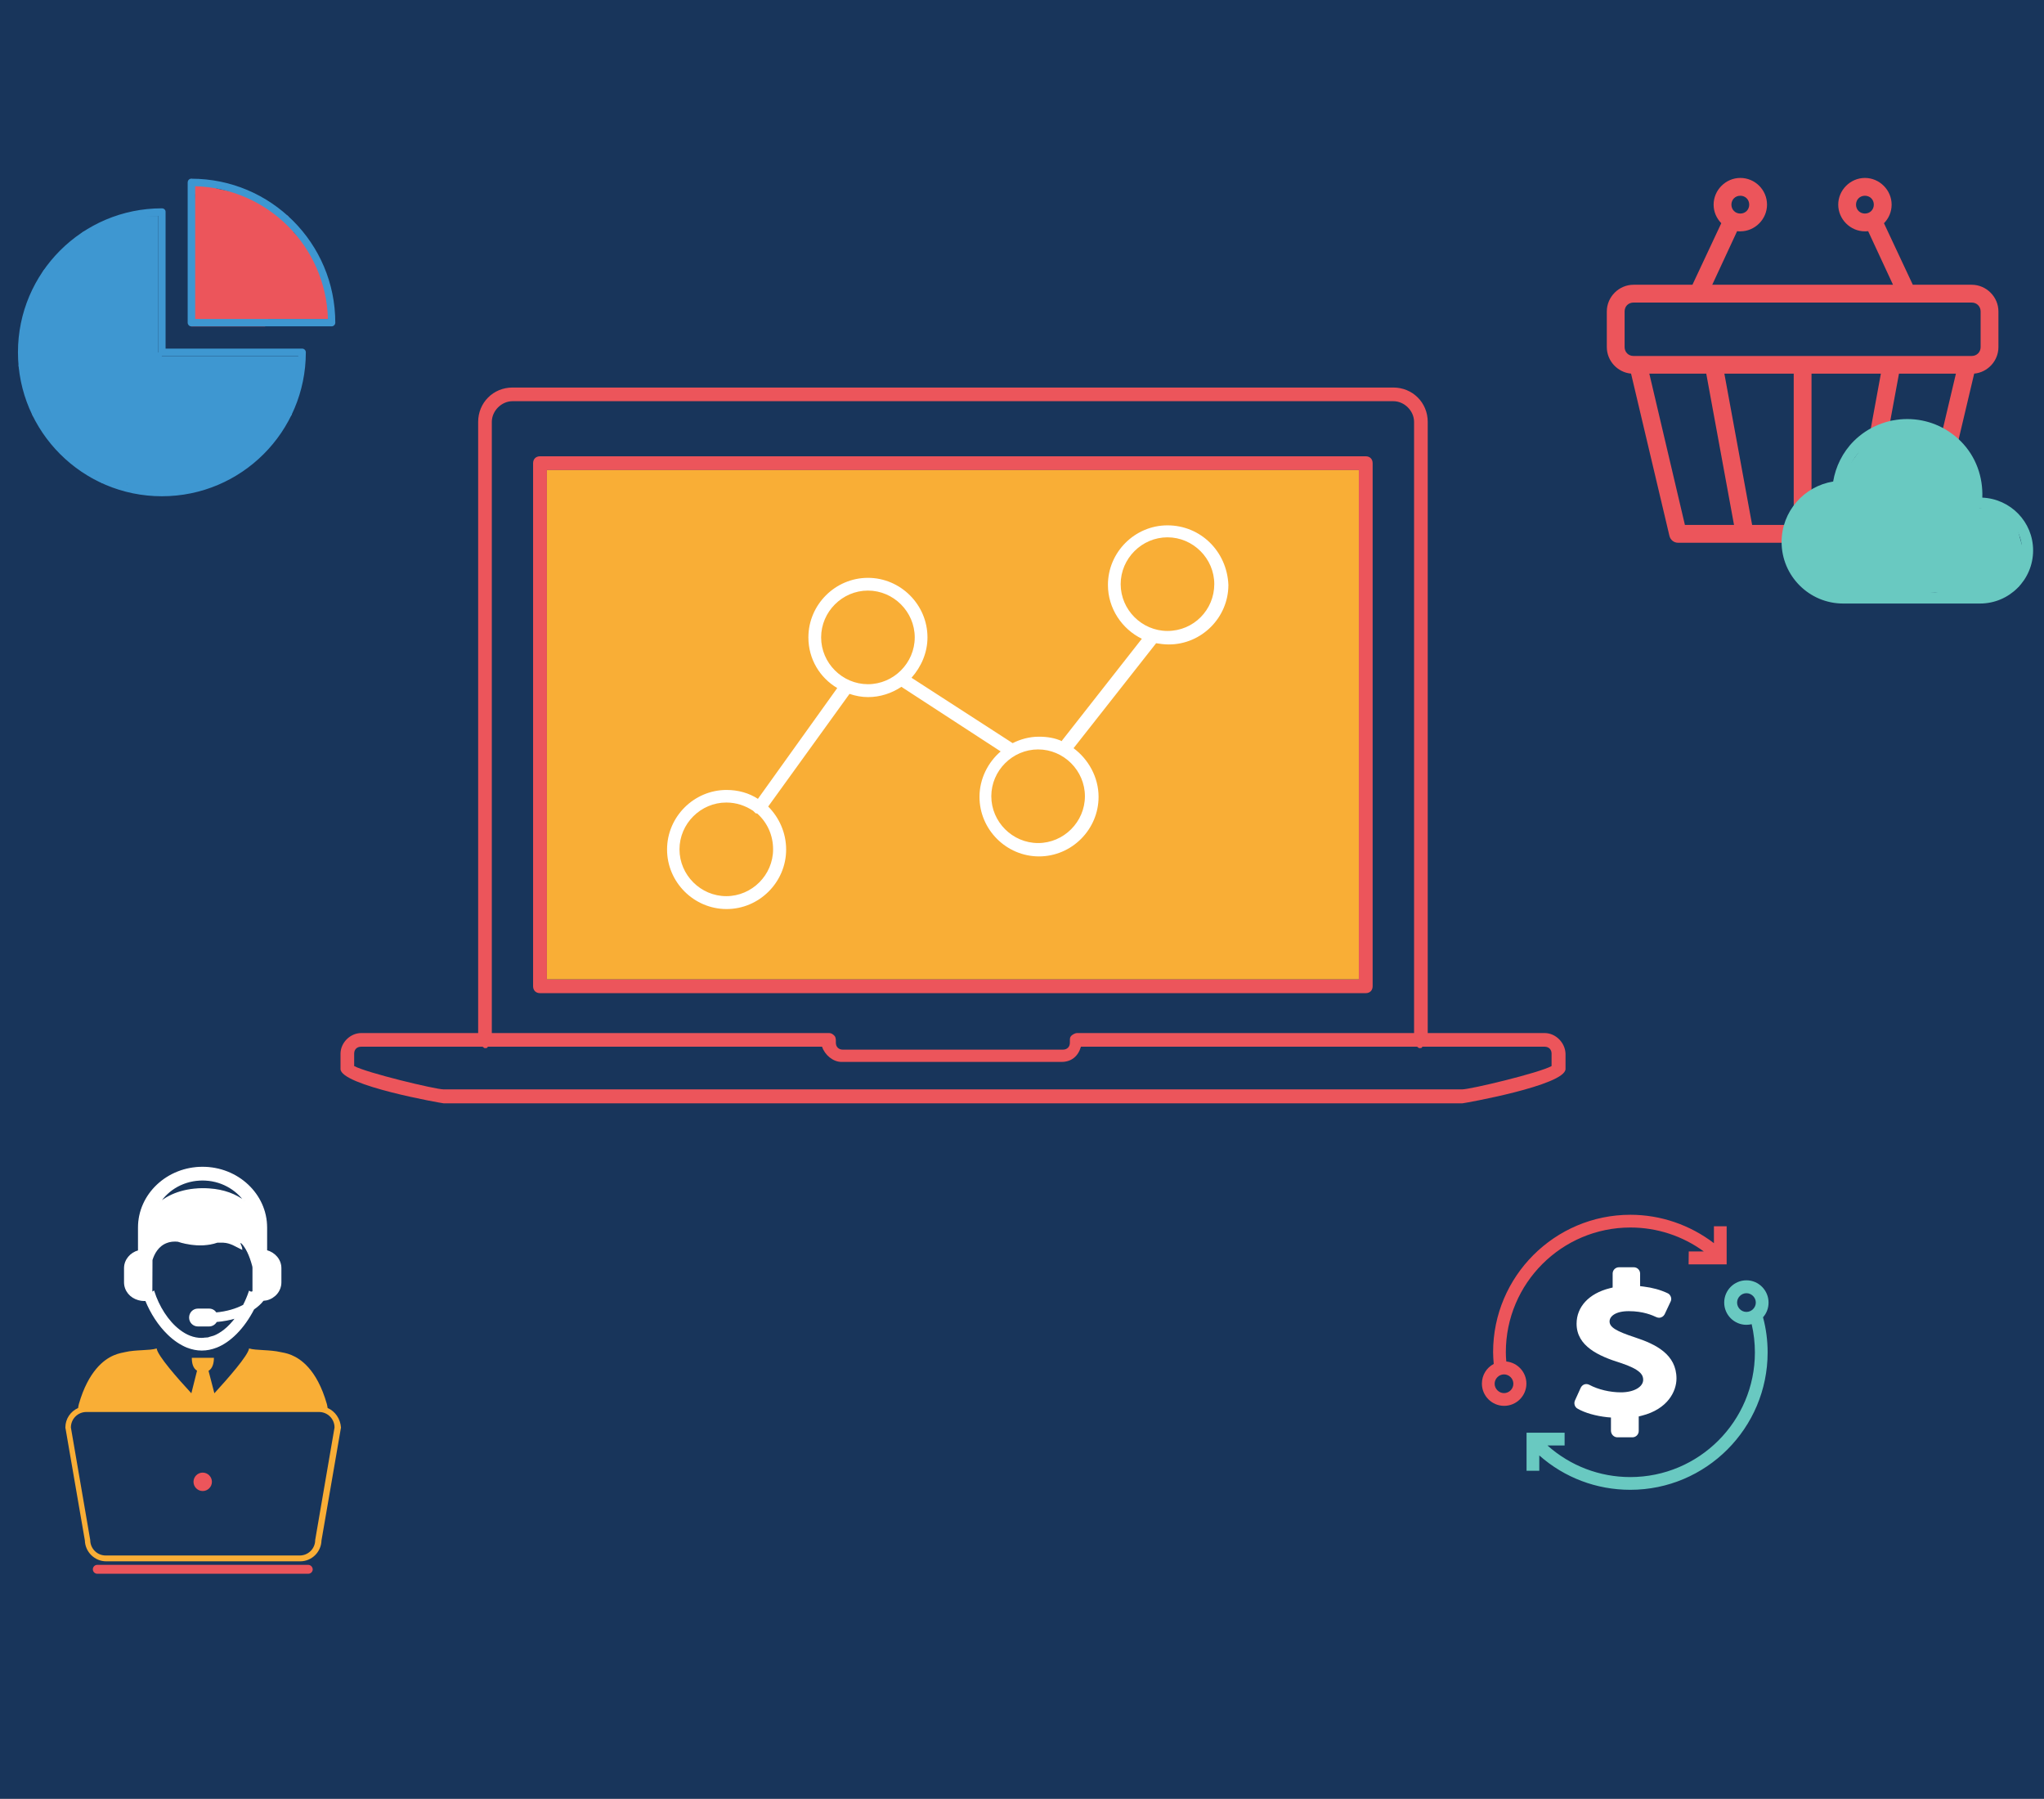 <?xml version="1.0" encoding="utf-8"?>
<!-- Generator: Adobe Illustrator 19.0.0, SVG Export Plug-In . SVG Version: 6.00 Build 0)  -->
<svg version="1.1" xmlns="http://www.w3.org/2000/svg" xmlns:xlink="http://www.w3.org/1999/xlink" x="0px" y="0px"
	 viewBox="0 0 1332 1172" style="enable-background:new 0 0 1332 1172;" xml:space="preserve">
<rect x="0" y="0" width="1332" height="1172" fill="#808080" stroke="none"/>
<style type="text/css">
	.st0{fill:#18355B;stroke:#000000;stroke-miterlimit:10;}
	.st1{display:none;}
	.st2{display:inline;}
	.st3{fill:#F6A82D;}
	.st4{fill:#D54D52;}
	.st5{fill:#EC555B;}
	.st6{fill:#F9AE36;}
	.st7{fill:#FFFFFF;}
	.st8{fill:#69C9C1;}
	.st9{fill:#3E97D1;}
	.st10{fill:#FFFFFF;stroke:#FFFFFF;stroke-width:0.75;stroke-miterlimit:10;}
</style>
<g id="Layer_2">
	<rect x="-22.3" y="-20.2" class="st0" width="2703.3" height="1218.1"/>
</g>
<g id="laptop" class="st1">
	<g class="st2">
		<path class="st3" d="M966.1,719.6h-8.7V349.4c0-21.4-17.4-38.8-38.8-38.8h-612c-21.4,0-38.8,17.4-38.8,38.8v370.2H259
			c-6.4,0-11.6,5.2-11.6,11.6v18.3c0,27.5,22.4,49.9,49.9,49.9h630.5c27.5,0,49.9-22.4,49.9-49.9v-18.3
			C977.7,724.8,972.5,719.6,966.1,719.6z M291,349.4c0-8.6,7-15.5,15.5-15.5h302.5c-0.3,0.1-0.6,0.2-0.9,0.3c-0.8,0.3-1.4,0.6-2,1.1
			c-0.7,0.4-1.2,0.9-1.8,1.4c-2.2,2.2-3.4,5.2-3.4,8.3c0,3.1,1.2,6,3.4,8.2c1.2,1.2,2.7,2.1,4.3,2.7H325c-6.4,0-11.6,5.2-11.6,11.6
			v328c0,6.4,5.2,11.6,11.6,11.6h575.1c6.4,0,11.6-5.2,11.6-11.6v-328c0-6.4-5.2-11.6-11.6-11.6H616.5c1.6-0.6,3.1-1.5,4.3-2.7
			c1.1-1.2,1.9-2.4,2.6-3.8c0.5-1.4,0.9-3,0.9-4.4c0-3.1-1.2-6.1-3.4-8.3c-1.3-1.3-2.9-2.2-4.7-2.8h302.5c8.6,0,15.5,7,15.5,15.5
			v370.2H698.6c-5.7,0-10.5,4.1-11.5,9.6H538c-1-5.4-5.7-9.6-11.5-9.6H291V349.4z M888.5,379.1v304.7H336.7V379.1H888.5z
			 M954.5,749.5c0,14.7-12,26.7-26.7,26.7H297.3c-14.7,0-26.7-12-26.7-26.7v-6.6h247.7c3.8,5.8,10.3,9.6,17.7,9.6h153
			c7.4,0,13.9-3.8,17.7-9.6h247.7V749.5z"/>
		<path class="st4" d="M406.8,654.5h411.5c17.1,0,31-13.9,31-31V436.4c0-17.1-13.9-31-31-31H406.8c-17.1,0-31,13.9-31,31v187.1
			C375.8,640.6,389.7,654.5,406.8,654.5z M399.1,623.5v-136h58.1v143.7h-50.3C402.6,631.2,399.1,627.7,399.1,623.5z M818.3,631.2
			H480.5V487.5H826v136C826,627.7,822.6,631.2,818.3,631.2z M406.8,428.6h411.5c4.3,0,7.7,3.5,7.7,7.7v27.8H399.1v-27.8
			C399.1,432.1,402.6,428.6,406.8,428.6z"/>
		<path class="st4" d="M421.2,458c6.4,0,11.6-5.2,11.6-11.6s-5.2-11.6-11.6-11.6h-0.1c-6.4,0-11.6,5.2-11.6,11.6
			S414.8,458,421.2,458z"/>
		<path class="st4" d="M446.3,458c6.4,0,11.6-5.2,11.6-11.6s-5.2-11.6-11.6-11.6h-0.1c-6.4,0-11.6,5.2-11.6,11.6
			S439.9,458,446.3,458z"/>
		<path class="st4" d="M471.4,458c6.4,0,11.6-5.2,11.6-11.6s-5.2-11.6-11.6-11.6h-0.1c-6.4,0-11.6,5.2-11.6,11.6S465,458,471.4,458z
			"/>
		<path class="st4" d="M797.4,512.2H507.3c-6.4,0-11.6,5.2-11.6,11.6c0,6.4,5.2,11.6,11.6,11.6h290.1c6.4,0,11.6-5.2,11.6-11.6
			C809.1,517.4,803.9,512.2,797.4,512.2z"/>
		<path class="st4" d="M797.4,546.4H507.3c-6.4,0-11.6,5.2-11.6,11.6c0,6.4,5.2,11.6,11.6,11.6h290.1c6.4,0,11.6-5.2,11.6-11.6
			C809.1,551.6,803.9,546.4,797.4,546.4z"/>
		<path class="st4" d="M797.4,580.6H507.3c-6.4,0-11.6,5.2-11.6,11.6s5.2,11.6,11.6,11.6h290.1c6.4,0,11.6-5.2,11.6-11.6
			S803.9,580.6,797.4,580.6z"/>
		<path class="st4" d="M424.2,535.5h8.4c6.4,0,11.6-5.2,11.6-11.6c0-6.4-5.2-11.6-11.6-11.6h-8.4c-6.4,0-11.6,5.2-11.6,11.6
			C412.6,530.3,417.8,535.5,424.2,535.5z"/>
		<path class="st4" d="M432.7,546.4h-8.4c-6.4,0-11.6,5.2-11.6,11.6c0,6.4,5.2,11.6,11.6,11.6h8.4c6.4,0,11.6-5.2,11.6-11.6
			C444.3,551.6,439.1,546.4,432.7,546.4z"/>
		<path class="st4" d="M432.7,580.6h-8.4c-6.4,0-11.6,5.2-11.6,11.6s5.2,11.6,11.6,11.6h8.4c6.4,0,11.6-5.2,11.6-11.6
			S439.1,580.6,432.7,580.6z"/>
	</g>
</g>
<g id="all-laptop">
	<g id="laptop1">
		<g>
			<path class="st5" d="M894.5,642.6V301.8c0-2.7-1.8-4.5-4.5-4.5H351.9c-2.7,0-4.5,1.8-4.5,4.5v340.8c0,2.7,1.8,4.5,4.5,4.5H890
				C892.7,647.1,894.5,645.3,894.5,642.6z M885.5,638.1H356.4V306.3h529.1V638.1z"/>
			<path class="st5" d="M1006.6,673.1h-76.2V274.9c0-12.6-9.9-22.4-22.4-22.4h-574c-12.6,0-22.4,9.9-22.4,22.4v398.2h-76.2
				c-7.2,0-13.5,6.3-13.5,13.5v9.9c0,10.8,66.4,22.4,67.3,22.4h663.7c0.9,0,67.3-11.7,67.3-22.4v-9.9
				C1020,679.4,1013.8,673.1,1006.6,673.1z M320.5,274.9c0-7.2,6.3-13.5,13.5-13.5h574c7.2,0,13.5,6.3,13.5,13.5v398.2H701.7
				c-0.9,0-2.7,0.9-3.6,1.8c-0.9,0.9-0.9,1.8-0.9,3.6c0,0,0,0,0,0.9c0,2.7-1.8,4.5-4.5,4.5H549.2c-2.7,0-4.5-1.8-4.5-4.5v-0.9
				c0-0.9,0-2.7-0.9-3.6c-0.9-0.9-1.8-1.8-3.6-1.8H320.5V274.9z M1011.1,694.6c-8.1,4.5-52.9,15.2-58.3,15.2H289.1
				c-5.4,0-50.2-10.8-58.3-15.2v-8.1c0-2.7,1.8-4.5,4.5-4.5h78.9c0.9,0,0.9,0.9,1.8,0.9c0.9,0,1.8,0,1.8-0.9h217.9
				c1.8,5.4,7.2,9.9,12.6,9.9h143.5c6.3,0,10.8-3.6,12.6-9.9h218.8c0.9,0,0.9,0.9,1.8,0.9c0.9,0,1.8,0,1.8-0.9h79.8
				c2.7,0,4.5,1.8,4.5,4.5V694.6z"/>
		</g>
	</g>
	<g id="Layer_18">
	</g>
	<g id="Layer_19">
	</g>
	<g id="Layer_4">
		<rect x="356.4" y="306.3" class="st6" width="529.1" height="331.8"/>
	</g>
	<g id="Layer_5">
		<g>
			<path class="st7" d="M760.8,342.3c-21.3,0-38.8,17.5-38.8,38.8c0,15.4,9.2,28.8,22.1,35.1l-51.7,65.9c-0.4,0.4-0.4,0.8-0.4,0.8
				c-4.6-2.1-9.6-2.9-15-2.9c-6.3,0-12.1,1.7-17.1,4.2l-65.9-42.6c6.3-7.1,10.4-16.3,10.4-26.3c0-21.3-17.5-38.8-38.8-38.8
				s-38.8,17.5-38.8,38.8c0,14.2,7.5,26.3,18.8,33l-51.7,72.2c-5.8-3.8-12.9-5.8-20.4-5.8c-21.3,0-38.8,17.5-38.8,38.8
				s17.5,38.8,38.8,38.8s38.8-17.5,38.8-38.8c0-10.9-4.6-20.9-11.7-28l53-73.4c3.8,1.3,7.9,2.1,12.1,2.1c7.9,0,15.4-2.5,21.7-6.7
				l64.7,42.1c-8.3,7.1-13.8,17.9-13.8,29.6c0,21.3,17.5,38.8,38.8,38.8s38.8-17.5,38.8-38.8c0-12.9-6.7-24.6-16.3-31.7l53.8-68.4
				c2.5,0.4,5.4,0.8,8.3,0.8c21.3,0,38.8-17.5,38.8-38.8C799.6,359.4,782.5,342.3,760.8,342.3z M503.8,553.4
				c0,16.7-13.8,30.5-30.5,30.5s-30.5-13.8-30.5-30.5c0-16.7,13.8-30.5,30.5-30.5c6.7,0,12.5,2.1,17.5,5.4c0.4,0.4,0.8,0.8,1.3,1.3
				s0.8,0.4,1.3,0.4C500,535.9,503.8,544.2,503.8,553.4z M535.1,415.3c0-16.7,13.8-30.5,30.5-30.5s30.5,13.8,30.5,30.5
				c0,16.7-13.8,30.5-30.5,30.5S535.1,432,535.1,415.3z M707,518.8c0,16.7-13.8,30.5-30.5,30.5s-30.5-13.8-30.5-30.5
				s13.8-30.5,30.5-30.5C693.2,488.3,707,502.1,707,518.8z M760.8,411.1c-16.7,0-30.5-13.8-30.5-30.5c0-16.7,13.8-30.5,30.5-30.5
				s30.5,13.8,30.5,30.5C791.3,397.3,777.9,411.1,760.8,411.1z"/>
		</g>
	</g>
	<g id="analytics">
	</g>
</g>
<g id="dollars">
	<g>
		<g>
			<path class="st5" d="M1100.4,823.8h24.8V799h-8.3v11c-15.6-11.9-34.7-18.5-54.4-18.5c-49.4,0-89.5,40.2-89.5,89.5
				c0,2.6,0.2,5.1,0.4,7.7c-4.6,2.4-7.7,7.2-7.7,12.8c0,8,6.5,14.5,14.5,14.5c8,0,14.5-6.5,14.5-14.5c0-7.5-5.8-13.7-13.1-14.4
				c-0.2-2-0.3-4-0.3-6.1c0-44.8,36.4-81.2,81.2-81.2c17.3,0,34,5.5,47.8,15.6h-9.8L1100.4,823.8L1100.4,823.8z M986.2,901.6
				c0,3.4-2.8,6.1-6.1,6.1s-6.1-2.8-6.1-6.1s2.8-6.1,6.1-6.1S986.2,898.2,986.2,901.6z"/>
			<path class="st8" d="M1138.1,834.2c-8,0-14.5,6.5-14.5,14.5c0,8,6.5,14.5,14.5,14.5c1.2,0,2.3-0.2,3.4-0.4
				c1.4,6,2.1,12.2,2.1,18.4c0,44.8-36.4,81.2-81.2,81.2c-20,0-39.1-7.3-54-20.6h11.2v-8.3h-24.8v24.8h8.3v-10
				c16.4,14.5,37.3,22.4,59.3,22.4c49.4,0,89.5-40.2,89.5-89.5c0-7.8-1-15.5-3-22.9c2.3-2.6,3.6-5.9,3.6-9.6
				C1152.5,840.7,1146,834.2,1138.1,834.2z M1138.1,854.8c-3.4,0-6.1-2.8-6.1-6.1s2.8-6.1,6.1-6.1s6.1,2.8,6.1,6.1
				S1141.4,854.8,1138.1,854.8z"/>
			<path class="st7" d="M1054,936.5h9.8c2.2,0,4.1-1.8,4.1-4.1v-9.5l2-0.5c16.7-4.2,22.6-15.7,22.6-24.2c0-15.8-13.6-22.4-27-26.8
				c-12.5-4.1-16.6-6.7-16.6-10.4c0-3.3,3.8-6.7,12.5-6.7c9.5,0,15.4,2.7,18,3.9c0.5,0.2,1.1,0.4,1.7,0.4c1.6,0,3-0.9,3.7-2.3
				l3.9-8.3c0.5-1,0.5-2.1,0.1-3.1c-0.4-1-1.1-1.9-2.1-2.3c-4.7-2.2-9.8-3.6-15.5-4.3l-2.4-0.3v-8.2c0-2.2-1.8-4.1-4.1-4.1h-9.7
				c-2.2,0-4.1,1.8-4.1,4.1v9.1l-2,0.5c-13.5,3.4-21.5,12.1-21.5,23.1c0,14.6,14.4,21.1,28.6,25.5c13.1,4.3,14.8,7.9,14.8,11
				c0,4.7-6.1,8.2-14.5,8.2c-7.1,0-14.8-1.8-20.6-4.9c-0.6-0.3-1.3-0.5-1.9-0.5c-0.4,0-0.9,0.1-1.3,0.2c-1.1,0.4-1.9,1.2-2.4,2.2
				l-3.8,8.4c-0.8,1.9-0.1,4.2,1.7,5.2c4.8,2.8,11.9,4.8,19.4,5.6l2.4,0.2v8.7C1049.9,934.7,1051.8,936.5,1054,936.5z"/>
		</g>
	</g>
</g>
<g id="Layer_11">
	<g>
		<polyline class="st9" points="103.1,140.7 103.1,229.5 105.5,232 101.3,267.9 59.6,311.3 21.3,270.9 12.1,238.4 16.5,201.1 
			28.3,176.3 54.3,150.9 88.8,140.7 103.1,140.7 100.4,281.3 84.4,316 66.3,314.8 63,307.8 		"/>
	</g>
</g>
<g id="Layer_12">
	<path class="st9" d="M105.5,232"/>
	<g>
		<polygon class="st9" points="196.3,232 190,270.4 163.1,301.8 130.4,318.6 85.2,318.6 71.5,298.9 64.6,257.6 69.1,242.3 
			105.5,232 		"/>
	</g>
</g>
<g id="grouo1">
	<g>
		<polyline class="st5" points="127.2,121.4 141.9,123 157.8,127.6 176.2,137.7 191.5,151.4 199.4,159.2 213.7,182.5 213.7,203.4 
			213.7,207.9 196.3,207.9 160.4,207.9 130.4,207.9 127.2,204.6 127.2,207.9 127.2,128.1 124.8,116.5 141.9,123 161,126.9 
			172.8,133.5 187.7,140.7 191.5,151.4 196.3,157.4 172.8,212.7 124.6,212.7 124.6,183.7 		"/>
	</g>
</g>
<g id="Layer_10">
	<g id="stocks_data_x27_">
		<g transform="translate(0,-952.362)">
			<path class="st9" d="M124.3,1068.8c-1.2,0.2-2,1.2-2,2.4v91.4c0,1.2,0.9,2.3,2.2,2.4c0.1,0,0.2,0,0.2,0h91.4
				c1.3,0,2.4-1.1,2.4-2.4c0-51.8-42-93.8-93.8-93.8C124.6,1068.8,124.5,1068.8,124.3,1068.8z M127.2,1073.7
				c47.3,1.3,85.2,39.3,86.5,86.5h-86.5V1073.7z M105.5,1088.1c-51.8,0-93.8,42-93.8,93.8s42,93.8,93.8,93.8s93.8-42,93.8-93.8
				c0-1.3-1.1-2.4-2.4-2.4h-89v-89C108,1089.2,106.9,1088.1,105.5,1088.1z M103.1,1093v88.9c0,1.3,1.1,2.4,2.4,2.4h88.9
				c-1.3,48.1-40.5,86.6-88.9,86.6c-49.2,0-89-39.8-89-89C16.5,1133.5,55.1,1094.3,103.1,1093z"/>
		</g>
		<g id="Layer_9">
		</g>
	</g>
</g>
<g id="access">
	<g>
		<g>
			<path class="st5" d="M200.8,1019.6H63.4c-1.6,0-2.9,1.3-2.9,2.9c0,1.6,1.3,2.9,2.9,2.9h137.5c1.6,0,2.9-1.3,2.9-2.9
				C203.7,1020.9,202.4,1019.6,200.8,1019.6z"/>
		</g>
		<g>
			<path class="st6" d="M213.5,917.4c-0.1-0.9-0.3-1.7-0.5-2.6c-3.3-11.5-7.7-19-12.1-23.9c-7.8-8.7-15.6-9.4-17.9-9.9
				c-7.2-1.7-16-1-20.7-2.4c-0.6,4.6-13.9,19.7-22.6,29.2l-3.8-14.6c2.8-1.7,3.5-5.4,3.5-8.5h-14.4c0,3.1,0.6,6.7,3.4,8.4l-3.7,14.7
				c-8.8-9.5-22.1-24.6-22.6-29.2c-4.7,1.5-13.5,0.7-20.7,2.4c-2.4,0.6-10.7,1.3-18.7,10.9c-4.1,4.9-8.2,12.1-11.3,22.9
				c-0.2,0.9-0.4,1.7-0.5,2.6c-4.9,2.2-8.3,7-8.3,12.7v0.3l0.1,0.3l12.6,73c0.2,7.5,6.4,13.6,13.9,13.6h126.4
				c7.6,0,13.7-6.1,13.9-13.6l12.6-73l0.1-0.3v-0.3C221.8,924.4,218.4,919.5,213.5,917.4z M205.4,1003.4c0,5.6-4.5,10.1-10.1,10.1
				H68.9c-5.6,0-10.1-4.5-10.1-10.1l-12.6-73.3c0-5.6,4.5-10.1,10.1-10.1h151.6c5.6,0,10.1,4.5,10.1,10.1L205.4,1003.4z"/>
		</g>
		<g>
			<path class="st5" d="M132.1,959.5c-3.3,0-6,2.7-6,6c0,3.3,2.7,6,6,6c3.3,0,6-2.7,6-6C138.1,962.2,135.4,959.5,132.1,959.5z"/>
		</g>
		<g>
			<path class="st10" d="M90.3,846.8c1.1,0.3,2.2,0.5,3.4,0.5H95c3.4,8.3,8.4,16.1,14.5,22c3.8,3.7,8,6.6,12.4,8.4
				c3.1,1.2,6.3,1.9,9.6,1.9s6.5-0.7,9.6-1.9c4.6-1.8,8.9-4.9,12.8-8.8c4.5-4.5,8.3-10,11.4-16c2.5-1.7,4.6-3.6,6.2-5.7
				c0.8-0.1,1.5-0.2,2.2-0.3c5.4-1.3,9.3-5.9,9.3-11.4v-9.2c0-5.5-4-10-9.3-11.4v-15.1c0-21.6-18.7-39.2-41.7-39.2
				s-41.7,17.6-41.7,39.2V815c-5.2,1.4-9.1,5.9-9.1,11.3v9.2C81.2,840.9,85,845.4,90.3,846.8z M132,768.8c11.6,0,21.8,5.7,27.7,14.2
				c-6.1-4.8-14-7.7-23.3-8.3c-13.5-0.9-24.8,2.6-32.6,9.1C109.6,774.8,120,768.8,132,768.8z M99,820.9c1.2-3.9,3.9-9.3,9.7-11.4
				c0.1,0,0.2-0.1,0.3-0.1c0.6-0.2,1.2-0.4,1.8-0.5c1.5-0.3,3.2-0.4,5.2-0.2c0,0,13.4,4.9,25.6,0.6c1.3,0,2.6,0,3.8,0
				c5,0.2,8.5,2.8,12.1,4.5h0c-0.1-1.7-1.4-3.4-1.4-4.5c0,0,0,0,0,0c0.6,0.2,1.1,0.4,1.6,0.7c2.6,2.8,5.1,7.4,7.1,15.1
				c0,0,0,0.1,0,0.1c0,0,0,0,0,0c0,0,0,0,0,0v0v0l0,0c0,0,0,0,0.1,0v16.3c-0.2,0.2-0.5,0.3-0.7,0.4c-0.1,0-0.1,0-0.1,0l-0.4,0
				c0,0-0.1,0-0.1,0c-0.1,0-0.2,0-0.2,0c-0.3-0.1-0.6-0.2-0.9-0.4c0,0,0,0,0,0c-1,3-2.3,6.1-3.8,9c-4.9,2.6-11.1,4.4-17.9,5
				c-1-1.5-2.6-2.5-4.6-2.5h-7.2c-3,0-5.4,2.4-5.4,5.5c0,3,2.4,5.4,5.4,5.4h7.2c2.1,0,3.9-1.2,4.8-2.9c4.6-0.4,8.8-1.2,12.8-2.4
				c-2.3,3.1-4.9,5.9-7.7,8.1c-2.2,1.7-4.5,3.1-6.9,4c0,0-0.1,0-0.1,0l-2.8,0.8c-0.1,0-0.1,0-0.2,0.1c-0.3,0.1-0.5,0.2-0.8,0.2
				c-0.1,0-0.2,0-0.3,0l-1.1,0.1c-0.1,0-0.2,0-0.3,0c-0.8,0.1-1.5,0.2-2.3,0.2c-5.2,0-10-2-14.4-5.4c-7.6-5.8-13.6-15.5-16.7-25.3h0
				c-0.3,0.2-0.5,0.4-0.8,0.5h0c-0.2,0-0.4,0-0.5,0L99,820.9L99,820.9z"/>
		</g>
	</g>
</g>
<g id="cart">
	<g transform="translate(0,-952.362)">
		<path class="st5" d="M1134.1,1068.3c-9.5,0-17.4,7.9-17.4,17.4c0,4.7,1.9,8.9,5,12.1l-18.8,40.1h-38.4c-9.5,0-17.4,7.9-17.4,17.4
			l0,23.2c0,9,7,16.5,15.8,17.3l25,105.7c0.6,2.6,2.9,4.5,5.6,4.5l162.4,0c2.7,0,5-1.9,5.6-4.5l25-105.7c8.8-0.8,15.8-8.3,15.8-17.3
			l0-23.2c0-9.5-7.9-17.4-17.4-17.4l-38.4,0l-18.8-40.1c3.1-3.1,5-7.4,5-12.1c0-9.5-7.9-17.4-17.4-17.4c-9.5,0-17.4,7.9-17.4,17.4
			s7.9,17.4,17.4,17.4c0.7,0,1.4,0,2.1-0.1l16.2,34.9l-117.8,0l16.2-34.9c0.7,0.1,1.4,0.1,2.1,0.1c9.5,0,17.4-7.9,17.4-17.4
			C1151.5,1076.1,1143.7,1068.3,1134.1,1068.3z M1134.1,1079.9c3.3,0,5.8,2.5,5.8,5.8c0,3.3-2.5,5.8-5.8,5.8c-3.3,0-5.8-2.5-5.8-5.8
			C1128.3,1082.4,1130.8,1079.9,1134.1,1079.9z M1215.3,1079.9c3.3,0,5.8,2.5,5.8,5.8c0,3.3-2.5,5.8-5.8,5.8c-3.3,0-5.8-2.5-5.8-5.8
			C1209.5,1082.4,1212,1079.9,1215.3,1079.9z M1064.5,1149.5l220.4,0c3.3,0,5.8,2.5,5.8,5.8l0,23.2c0,3.3-2.5,5.8-5.8,5.8l-220.4,0
			c-3.3,0-5.8-2.5-5.8-5.8l0-23.2C1058.7,1151.9,1061.2,1149.5,1064.5,1149.5z M1074.8,1195.8h37.1l18.1,98.6h-32L1074.8,1195.8z
			 M1123.7,1195.8l45.2,0l0,98.6h-27.1L1123.7,1195.8z M1180.5,1195.8l45.2,0l-18.1,98.6l-27.1,0L1180.5,1195.8z M1237.5,1195.8
			h37.1l-23.3,98.6h-32L1237.5,1195.8z"/>
	</g>
</g>
<g id="clouds">
	<g transform="translate(0,-952.362)">
		<path class="st8" d="M1242.9,1225.4c-12.6,0-25.2,4.8-34.8,14.3c-7.4,7.4-11.9,16.8-13.5,26.4c-19,3.1-33.6,19.5-33.6,39.4
			c0,22.1,18,40.1,40.1,40.1l89.2,0c19.1,0,34.6-15.5,34.6-34.6c0-18.6-14.7-33.6-33.1-34.4c0.5-13.3-4-26.7-14.1-36.8
			C1268,1230.2,1255.5,1225.4,1242.9,1225.4z M1242.9,1232.7c10.7,0,21.4,4,29.6,12.2c9.5,9.5,13.4,22.3,12,34.7
			c-0.3,2,1.2,3.8,3.2,4.1c0.2,0,0.3,0,0.5,0h2.2c15.2,0,27.3,12.1,27.3,27.3s-12.1,27.3-27.3,27.3l-89.2,0
			c-18.1,0-32.8-14.6-32.8-32.8c0-17.1,13.1-31.2,29.8-32.7c1.7-0.1,3.1-1.5,3.3-3.2c1.1-9.1,5-17.8,12-24.8
			C1221.5,1236.7,1232.2,1232.7,1242.9,1232.7z"/>
	</g>
</g>
<g id="Layer_20">
	<g>
		<polyline class="st8" points="1275.9,296.5 1282.5,308.5 1284.7,325.2 1284.5,327.2 1290.3,331.3 1298.2,331.3 1313,338.2 
			1319.7,362.8 1315.5,382.3 1290.7,390.6 1261.1,386 1208.2,390.6 1180.5,386 1168.2,361.9 1164.8,348.5 1168.9,331 1190.7,318.5 
			1200.6,309.1 1209.8,296.5 1219.4,283.1 1231.8,274.3 1247,274.3 1272.3,289.4 1285.7,308.6 1287.9,323 1283.9,332.5 
			1277.6,335.5 		"/>
	</g>
</g>
<g id="Layer_21">
</g>
</svg>

